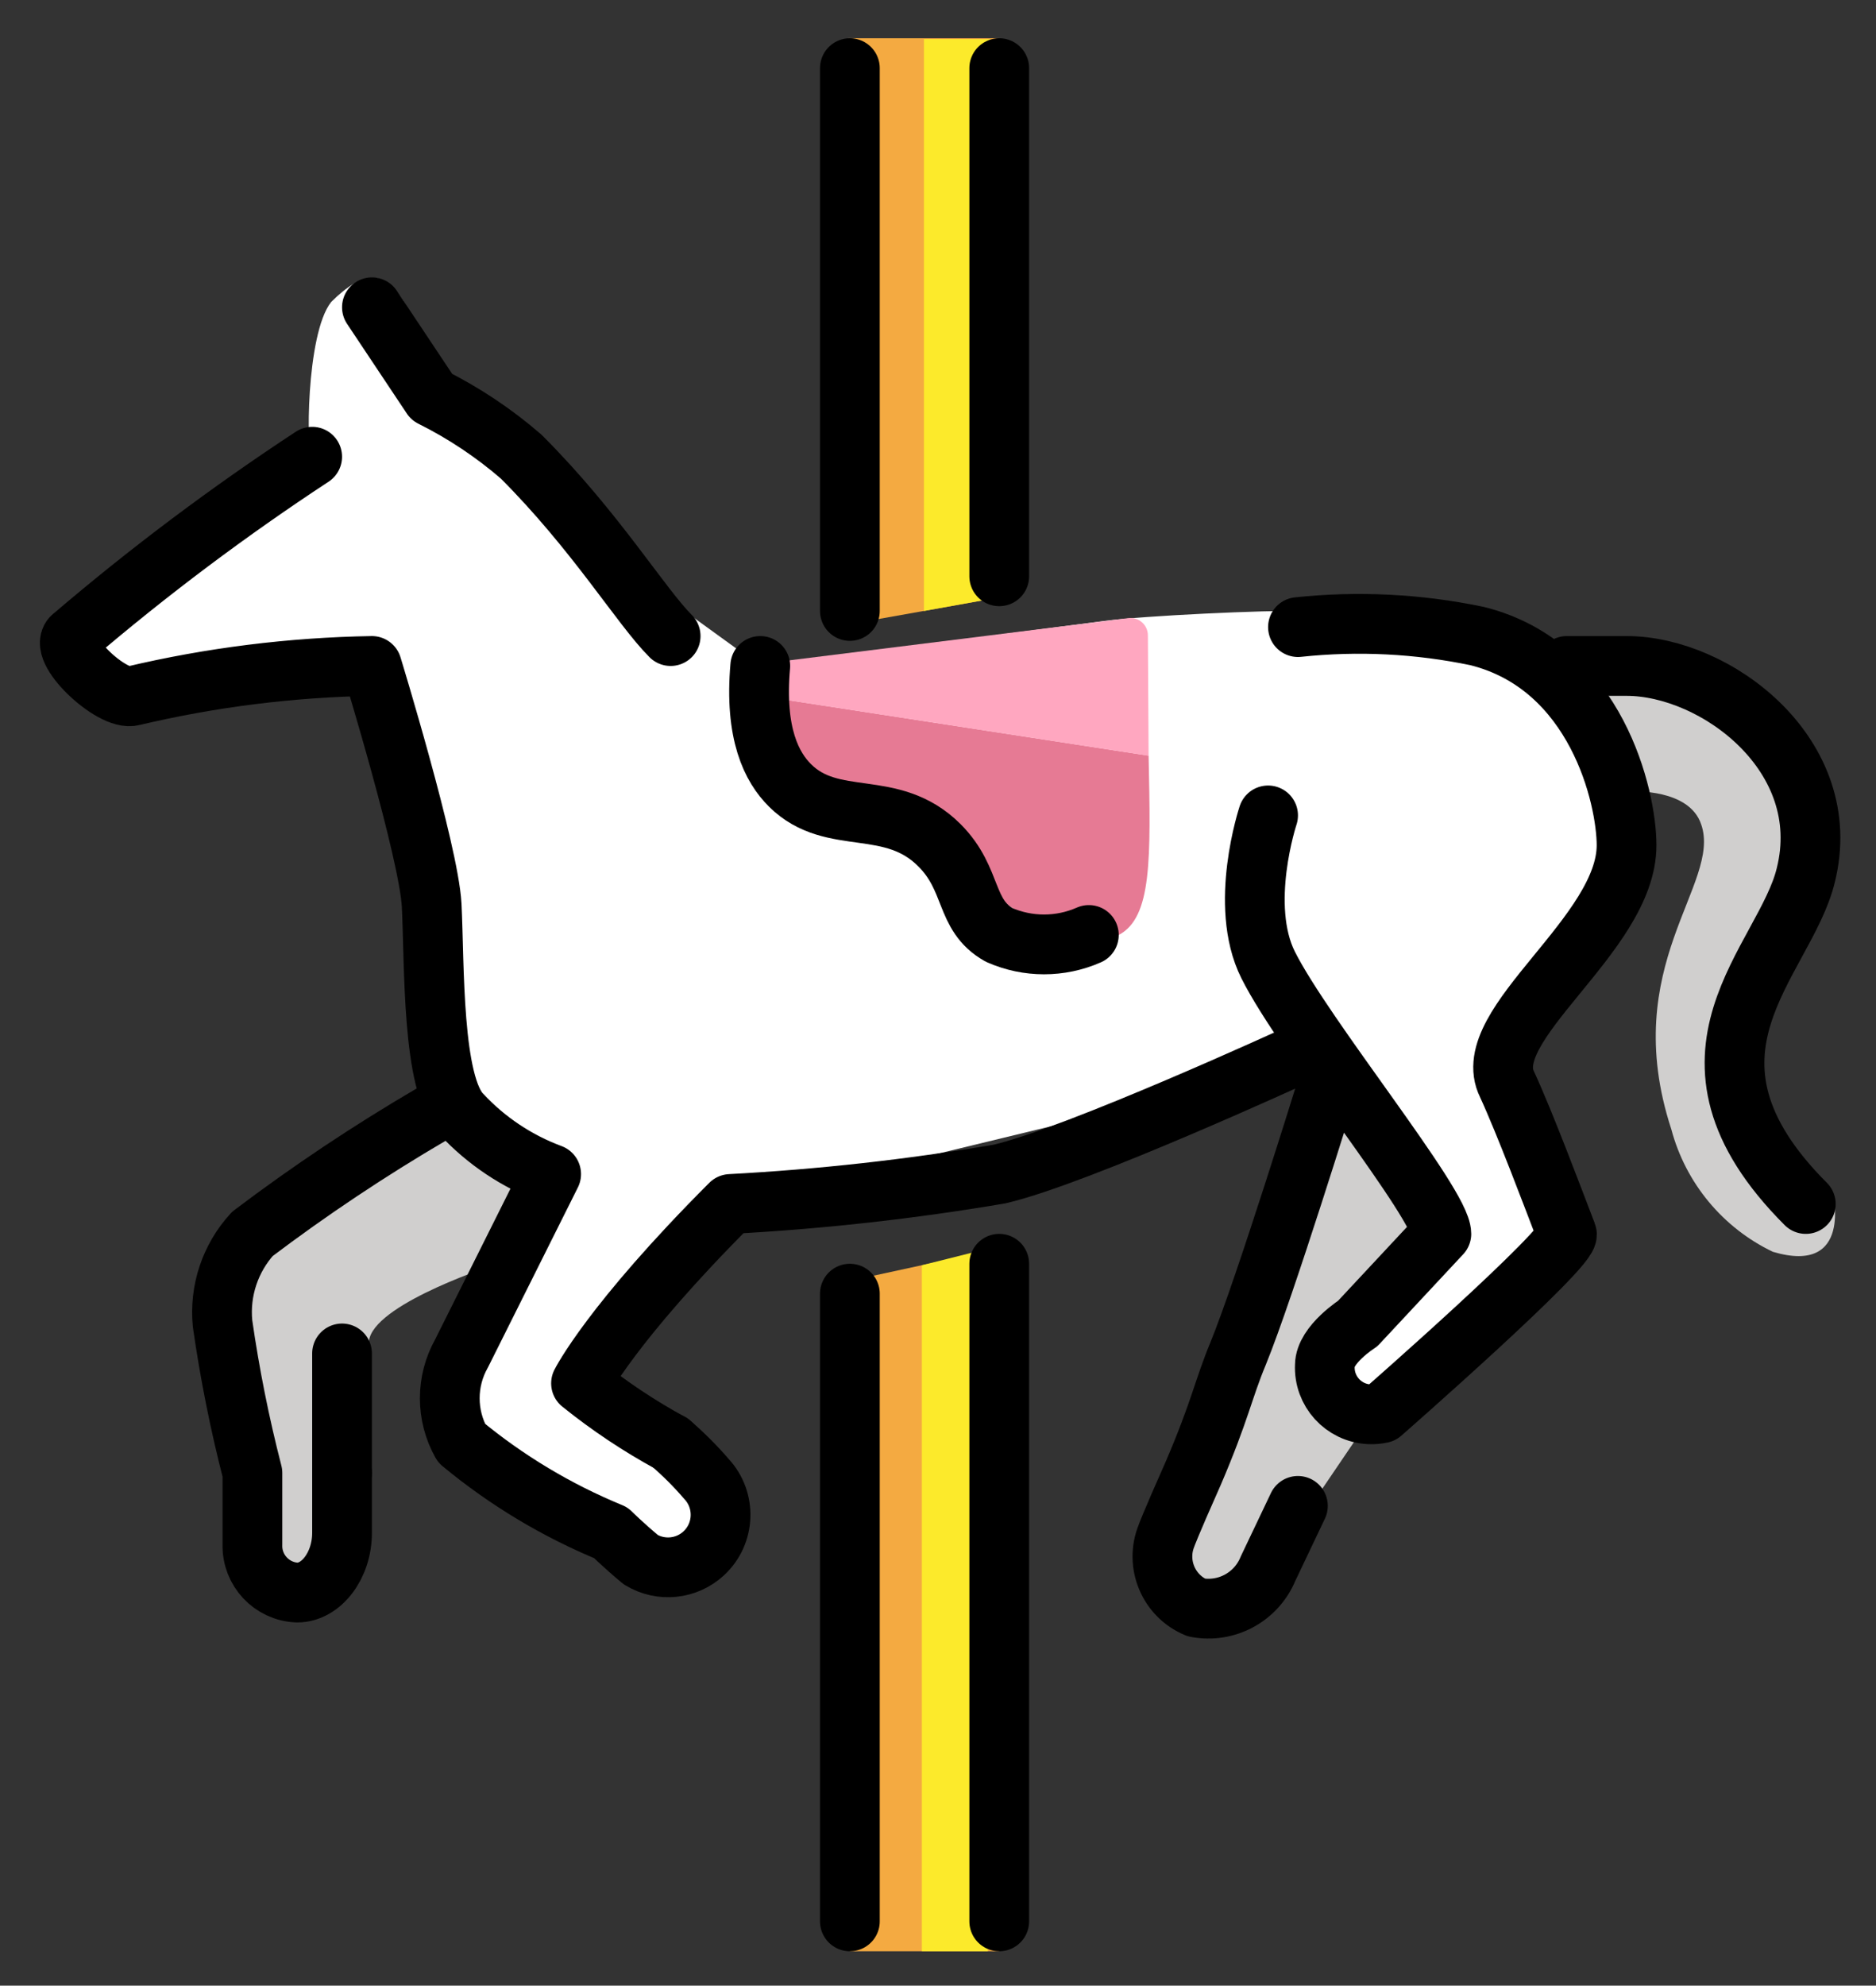 <svg xmlns="http://www.w3.org/2000/svg" role="img" viewBox="4.10 2.72 62.80 66.43"><rect x="4.10" y="2.72" width="62.80" height="66.43" fill="#333333" stroke="none"/><title>1F3A0.svg</title><g id="color"><path fill="#fff" d="m27.24,55.13l-8.387-4.806,3.7-8.325-3.323-2.89-2.677-14.11-8.538,1.199-1.462-2.199,8-6c-.208.029-.22-4.11.634-5.177,2.221-2.211,2.474.643,3.721,2.273l8.351,8.243,2.293,1.66,11.525-1.505c1.35-.176,5.342-.363,6.703-.333,1.365.03,2.939-.02,3.742,0,2.2.054,3.782,1.142,5.181,2.84.007.009.014.017.021.026,1.442,1.747,1.853,4.119,1.108,6.258-.266.765-.566,1.503-.861,1.986l-1.815,2.969c-.606.992-.68,2.22-.198,3.278l.772,1.692c.489,1.073.25,2.337-.597,3.158l-4.787,4.632-3.794-4.482,1.994-6.518-2.37-.267-17.63,4.267-5,6,4.912,3.681-1.22,2.451Z"/><path fill="#f4aa41" d="M37.55 22.71L32.55 23.6 32.49 4 37.55 4 37.55 22.71zM32.55 45.57L37.49 44.5 37.55 68 32.55 68 32.55 45.57z"/><path fill="#fcea2b" d="M34.96 45.05L37.15 44.5 37.17 68 34.96 68 34.96 45.05zM37.24 22.76L35.03 23.16 35.03 4.028 37.24 4.028 37.24 22.76z"/><path fill="#d0cfce" d="M48.548 39s-2.1 6.8-3 9c-.827 2.624-1.495 5.295-2 8l.454-.121c1.642-.438 3.072-1.453 4.027-2.859l2.119-3.12-1.2-.2v-2.6l2.9-3M56.548 25h2c3 0 7 3 6 7-.7 2.9-4.1 5.6.9 10.6 0 0 .7 2.8-2 2-1.679-.803-2.921-2.302-3.4-4.1-1.8-5.5 1.7-8.2 1-10.2-.4-1.2-2.3-1.1-2.3-1.1M21.849 42.1l-1.1 2.9c-.6.2-4.4 1.5-4.3 2.7.2 1.9-.9 7.3-.9 7.3l-2 1s-2-8-2-9c-.108-1.097.256-2.187 1-3 1.92-1.45 3.923-2.786 6-4"/><path fill="#e67a94" d="m42.55,28c.073,3.48.114,5.413-1,6-1.409.743-3.943-1.052-5-2-1.134-1.017-1.013-1.458-2-2-1.68-.922-2.924-.136-4-1-.501-.402-1.023-1.208-1-3"/><path fill="#ffa7c0" d="m30.54,24.81l11.32-1.409c.351-.051.666.221.666.576l.024,4.028-13-2,.991-1.195Z"/></g><g id="line" fill="none" stroke="#000" stroke-linecap="round" stroke-width="2"><path stroke-miterlimit="10" d="M32.55 5L32.55 16.57 32.55 23.16M37.55 5L37.55 15.83 37.55 22"/><path stroke-linejoin="round" d="M26.55 24c-1-1-2.5-3.5-5-6-.912-.79-1.92-1.462-3-2l-2-3M46.55 30s-1 3 0 5c1.2 2.4 5.8 8 5.8 9l-2.8 3s-1.1.7-1.1 1.4c-.041.862.625 1.594 1.487 1.635.139.007.278-.005.413-.035 0 0 6.4-5.6 6.2-6-.5-1.3-1.4-3.7-2-5-1-2 4-5 4-8 0-1.6-1-6-5-7-1.972-.412-3.997-.513-6-.3M24.55 54c-1.808-.743-3.494-1.754-5-3-.525-.931-.525-2.069 0-3l3-6c-1.142-.424-2.17-1.109-3-2-1-1-.9-5-1-7-.1-1.8-2-8-2-8-2.695.045-5.377.38-8 1-.7.2-2.6-1.6-2-2 2.538-2.165 5.21-4.169 8-6M26.55 51c.429.369.831.771 1.2 1.2.661.711.622 1.823-.089 2.485-.576.536-1.438.624-2.111.215-.6-.5-1-.9-1-.9"/><path stroke-linejoin="round" d="M47.55 38s-7.4 3.4-10 4c-2.978.505-5.983.839-9 1-4 4-5 6-5 6 .938.755 1.942 1.425 3 2M48.548 39s-2.1 6.8-3 9c-.5 1.2-.6 1.9-1.5 4-.8 1.8-.9 2.1-.9 2.1-.38.939.066 2.009 1 2.4 1.007.192 2.01-.351 2.4-1.3l1-2.1M15.55 52v2c0 1.1-.7 2-1.5 2-.854-.033-1.522-.746-1.5-1.6v-2.4M18.55 40c-2.077 1.214-4.08 2.55-6 4-.744.813-1.108 1.903-1 3 .241 1.684.575 3.353 1 5M56.55 25h2c3 0 7 3 6 7-.7 2.9-5 6 0 11"/><path stroke-miterlimit="10" d="M32.55 46L32.55 59.38 32.55 67M37.55 45L37.55 59.02 37.55 67"/><path stroke-linejoin="round" d="M29.55 25c-.2 2.269.385 3.392 1 4 1.432 1.416 3.389.387 5 2 1.149 1.15.813 2.332 2 3 .956.421 2.044.421 3 0M15.55 48L15.55 52"/></g></svg>